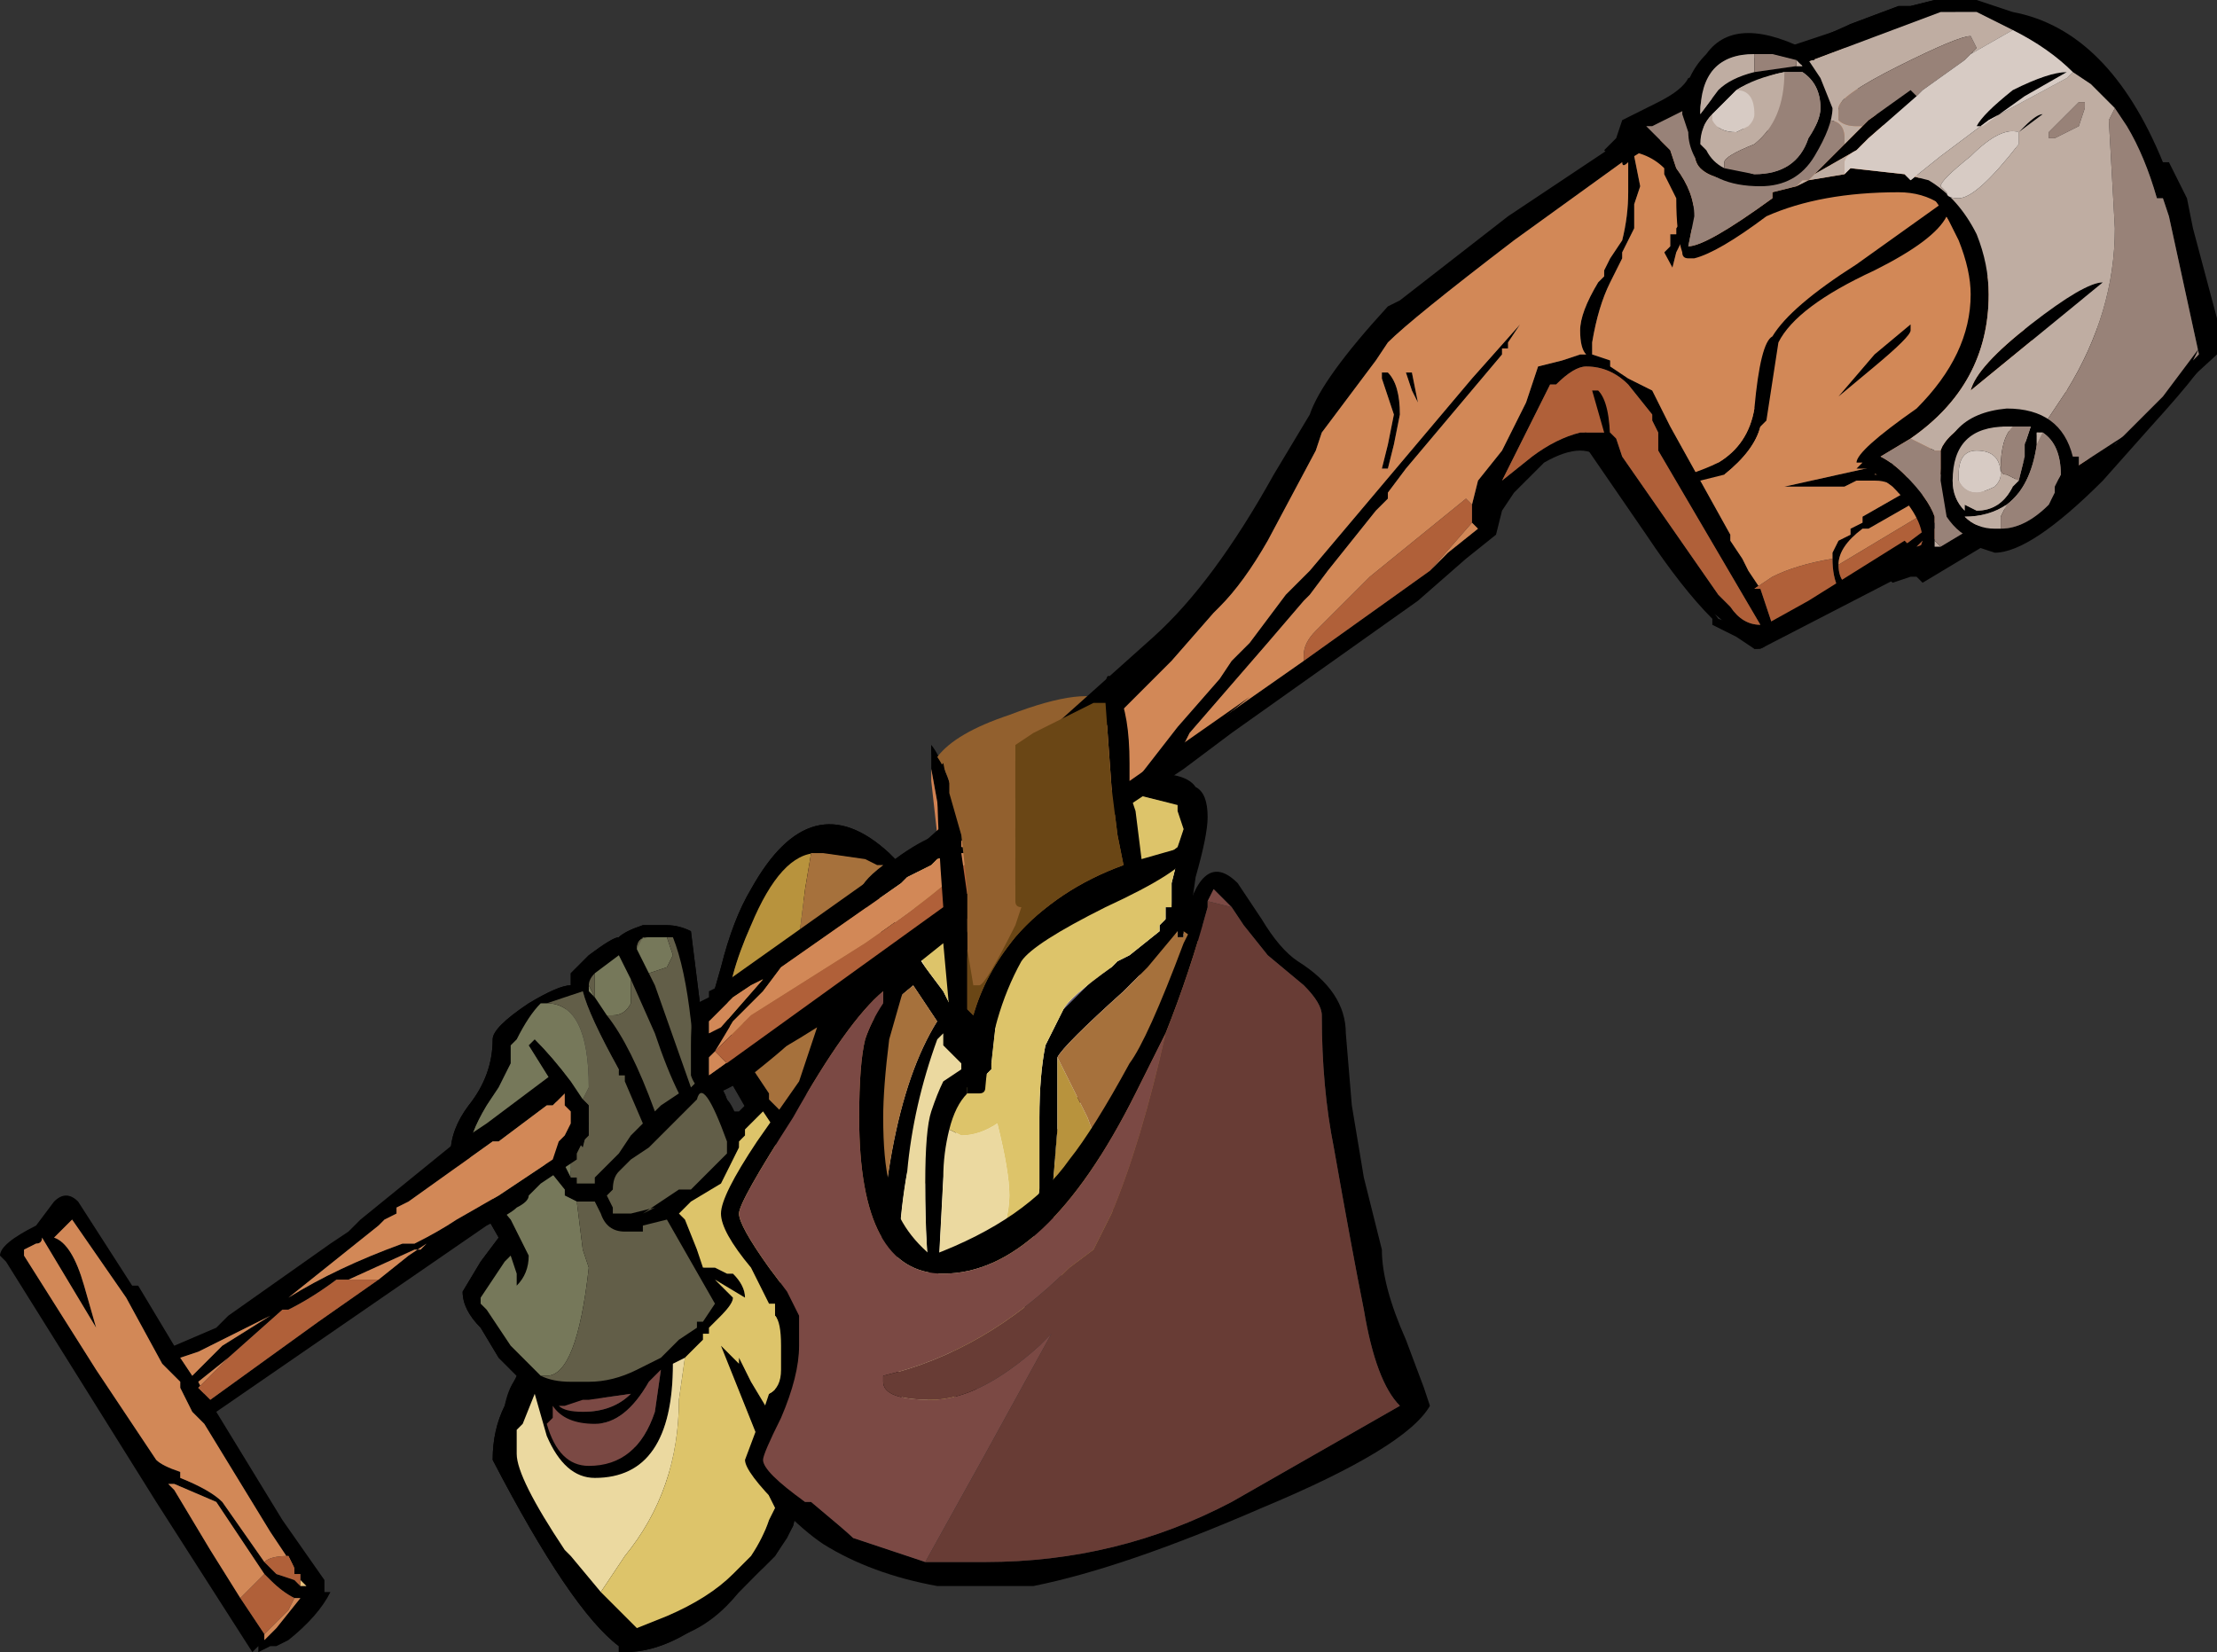 <?xml version="1.0" encoding="UTF-8" standalone="no"?>
<svg xmlns:ffdec="https://www.free-decompiler.com/flash" xmlns:xlink="http://www.w3.org/1999/xlink" ffdec:objectType="shape" height="13.75px" width="18.45px" xmlns="http://www.w3.org/2000/svg">
  <rect width="100%" height="100%" fill="#333333" stroke="none"/>
  <g transform="matrix(1.0, 0.0, 0.0, 1.0, 4.8, 11.35)">
    <path d="M0.75 -3.65 Q0.85 -3.65 0.95 -3.6 L1.1 -2.4 1.1 -2.35 Q1.2 -2.35 1.25 -2.2 1.3 -2.15 1.35 -2.0 L1.45 -2.05 1.25 -2.4 Q1.1 -2.8 1.1 -2.95 L1.2 -3.3 Q1.3 -3.7 1.45 -3.95 1.95 -4.85 2.6 -4.25 L2.65 -4.2 Q2.6 -4.15 2.5 -4.15 L1.45 -3.65 Q1.25 -3.2 1.25 -2.9 1.25 -2.8 1.4 -2.4 L1.5 -2.2 1.0 -0.95 1.4 0.05 1.55 0.5 1.7 0.55 Q1.7 0.7 1.85 1.15 L1.8 1.35 1.65 1.6 1.55 1.7 0.9 2.25 0.7 2.3 1.7 1.25 1.65 1.05 1.5 0.6 Q1.3 0.1 1.15 -0.25 L-0.6 0.75 -0.5 0.1 -0.65 -0.05 -0.8 -0.3 Q-0.95 -0.45 -0.95 -0.6 L-0.8 -0.85 -0.65 -1.05 -1.05 -1.75 Q-1.05 -1.95 -0.9 -2.15 -0.7 -2.4 -0.7 -2.7 -0.7 -2.8 -0.4 -3.0 -0.15 -3.15 -0.05 -3.15 L-0.05 -3.25 0.1 -3.4 Q0.3 -3.55 0.35 -3.55 0.4 -3.6 0.55 -3.65 L0.75 -3.65 M0.8 -3.55 L0.95 -2.3 1.0 -2.35 0.95 -2.85 0.8 -3.55 M0.05 -3.1 L-0.55 -2.5 -0.75 -2.15 Q-0.9 -1.9 -0.9 -1.75 L-0.8 -1.5 -0.55 -1.2 0.05 -1.35 Q-0.1 -1.35 -0.15 -1.65 L-0.15 -1.7 0.0 -1.55 0.35 -2.45 0.05 -3.1 M0.05 -2.15 L0.0 -2.0 -0.15 -2.3 0.05 -2.15" fill="#000000" fill-rule="evenodd" stroke="none"/>
    <path d="M4.45 -5.5 L4.6 -4.8 Q4.9 -4.95 5.05 -4.75 L5.15 -4.35 5.05 -3.75 5.5 -3.45 2.65 1.35 1.5 0.05 1.8 -0.9 2.75 -3.25 2.35 -3.9 Q2.35 -4.0 2.65 -4.2 2.85 -4.35 3.05 -4.4 L2.95 -5.1 2.95 -5.15 Q3.2 -4.85 3.25 -3.4 L3.3 -2.6 3.35 -2.55 Q3.35 -3.6 4.2 -3.95 L4.6 -4.1 4.5 -4.65 4.45 -5.5 M4.6 -4.75 L4.65 -4.3 4.65 -4.1 4.8 -4.15 Q5.05 -4.3 5.05 -4.45 L4.9 -4.7 4.6 -4.75 M5.05 -4.25 L3.65 -3.45 3.5 -2.95 3.45 -2.5 3.45 -2.45 3.35 -2.4 3.35 -2.35 3.25 -2.25 3.05 -1.55 3.0 -0.6 2.95 -0.6 Q2.9 -0.95 2.9 -1.5 L2.75 -1.6 Q2.65 -1.05 2.65 -0.15 L3.7 -0.25 3.85 -1.45 4.95 -3.8 5.0 -4.15 5.05 -4.25 M5.0 -3.6 L4.0 -1.95 3.95 -1.35 5.4 -3.35 Q5.15 -3.55 5.0 -3.6 M2.5 -3.9 L3.1 -3.0 3.15 -3.4 3.05 -4.3 2.8 -4.15 2.5 -3.9 M2.5 -2.9 L2.5 -0.15 Q2.5 -2.05 3.0 -2.85 L2.8 -3.15 2.5 -2.9 M0.1 -2.15 L0.05 -2.15 0.1 -2.0 0.05 -1.8 Q0.0 -1.85 0.0 -2.0 L-0.15 -1.65 0.0 -1.45 -0.05 -1.4 Q-0.4 -1.75 -0.4 -1.9 L-0.15 -2.25 -0.4 -2.65 -0.35 -2.7 Q-0.2 -2.55 -0.05 -2.35 L0.1 -2.15 M1.8 1.25 L1.8 1.3 Q1.8 1.45 1.35 1.9 0.85 2.4 0.4 2.4 L0.35 2.4 Q0.35 2.45 0.35 2.35 -0.05 2.05 -0.7 0.8 -0.7 0.55 -0.6 0.35 -0.55 0.1 -0.4 0.05 L1.6 1.5 1.8 1.25" fill="#000000" fill-rule="evenodd" stroke="none"/>
    <path d="M2.5 -2.9 L2.8 -3.15 3.0 -2.85 Q2.5 -2.05 2.5 -0.15 L2.5 -2.9 M2.5 -3.9 L2.8 -4.15 3.05 -4.3 3.15 -3.4 3.1 -3.0 2.5 -3.9 M5.0 -3.6 Q5.15 -3.55 5.4 -3.35 L3.95 -1.35 4.0 -1.95 5.0 -3.6 M5.05 -4.25 L5.0 -4.15 4.95 -3.8 3.85 -1.45 3.7 -0.25 2.65 -0.15 Q2.65 -1.05 2.75 -1.6 L2.9 -1.5 Q2.9 -0.95 2.95 -0.6 L3.0 -0.6 3.05 -1.55 3.25 -2.25 3.35 -2.35 3.35 -2.4 3.45 -2.45 3.45 -2.5 3.5 -2.95 3.65 -3.45 5.05 -4.25" fill="#ffffff" fill-rule="evenodd" stroke="none"/>
    <path d="M4.45 -5.5 L4.5 -5.45 4.6 -4.9 Q5.05 -4.95 5.15 -4.8 5.25 -4.75 5.25 -4.55 5.25 -4.4 5.15 -4.05 L5.1 -3.7 5.5 -3.45 1.85 1.15 1.8 1.35 1.75 1.45 1.65 1.6 1.35 1.9 Q1.15 2.15 0.9 2.25 0.65 2.4 0.4 2.4 L0.35 2.4 Q0.35 2.45 0.35 2.35 -0.05 2.05 -0.7 0.8 -0.7 0.55 -0.6 0.35 L-0.55 0.2 -0.5 0.1 -0.65 -0.05 -0.8 -0.3 Q-0.95 -0.45 -0.95 -0.6 L-0.8 -0.85 -0.65 -1.05 -1.05 -1.75 Q-1.05 -1.95 -0.9 -2.15 -0.7 -2.4 -0.7 -2.7 -0.7 -2.8 -0.4 -3.0 -0.15 -3.15 -0.05 -3.15 L-0.05 -3.25 0.1 -3.4 Q0.3 -3.55 0.35 -3.55 0.4 -3.6 0.55 -3.65 L0.75 -3.65 Q0.85 -3.65 0.95 -3.6 L1.1 -2.4 1.1 -2.35 Q1.2 -2.35 1.25 -2.2 L1.3 -2.1 1.35 -2.1 1.4 -2.15 1.25 -2.4 Q1.1 -2.8 1.1 -2.95 L1.2 -3.3 Q1.3 -3.7 1.45 -3.95 1.95 -4.85 2.6 -4.25 L2.65 -4.2 Q2.85 -4.35 3.0 -4.4 L3.05 -4.4 2.95 -4.95 2.95 -5.15 3.0 -5.05 Q3.25 -4.7 3.25 -3.4 L3.15 -2.85 3.35 -2.55 Q3.35 -3.6 4.2 -3.95 L4.6 -4.1 4.5 -4.65 4.45 -5.5 M3.1 -4.2 L3.05 -4.3 2.85 -4.15 2.5 -3.9 2.9 -3.3 3.05 -3.1 3.1 -3.0 3.15 -3.4 3.1 -4.2 M4.6 -4.75 L4.65 -4.3 4.65 -4.1 4.8 -4.15 5.0 -4.3 5.05 -4.45 5.0 -4.6 5.0 -4.65 4.6 -4.75 M4.45 -3.3 L4.5 -3.35 4.6 -3.4 4.85 -3.6 4.85 -3.65 4.9 -3.7 4.9 -3.8 4.95 -3.8 4.95 -4.0 5.0 -4.2 3.65 -3.45 3.5 -2.95 3.45 -2.5 3.45 -2.45 3.4 -2.4 3.25 -2.3 3.25 -2.25 Q3.15 -2.15 3.1 -1.95 3.05 -1.75 3.05 -1.55 L3.0 -0.6 2.95 -0.6 Q2.9 -0.95 2.9 -1.5 2.9 -1.95 2.95 -2.1 3.0 -2.25 3.05 -2.35 L3.2 -2.45 3.2 -2.5 3.05 -2.65 3.05 -2.75 3.0 -2.7 Q2.8 -2.15 2.75 -1.6 2.65 -1.05 2.65 -0.15 L2.75 0.65 3.7 -0.25 3.85 -1.45 3.85 -2.05 Q3.85 -2.4 3.9 -2.65 3.95 -2.75 4.05 -2.95 L4.35 -3.25 4.45 -3.3 M4.3 1.3 L5.4 -3.35 5.05 -3.6 5.05 -3.55 5.0 -3.55 5.0 -3.6 4.75 -3.3 4.55 -3.1 Q4.05 -2.65 4.0 -2.55 L4.0 -1.95 3.95 -1.35 4.3 1.3 M0.6 -3.55 L0.55 -3.55 0.5 -3.45 0.6 -3.25 0.65 -3.15 0.95 -2.3 1.0 -2.35 0.95 -2.85 Q0.9 -3.3 0.8 -3.55 L0.7 -3.55 0.6 -3.55 M2.0 -4.25 Q1.7 -4.25 1.45 -3.65 1.25 -3.2 1.25 -2.9 L1.3 -2.7 1.6 -2.25 1.6 -2.2 1.75 -2.05 2.7 -3.2 2.7 -3.3 2.35 -3.9 Q2.35 -4.0 2.55 -4.15 L2.5 -4.15 2.4 -4.2 2.05 -4.25 2.0 -4.25 M2.25 0.8 L2.5 -0.15 Q2.5 -2.05 3.0 -2.85 L2.8 -3.15 2.5 -2.9 2.25 -2.65 2.25 0.8 M0.2 1.9 L0.5 2.2 0.75 2.1 Q1.1 1.95 1.3 1.75 L1.45 1.6 Q1.55 1.45 1.6 1.3 L1.65 1.2 1.6 1.1 1.5 0.6 1.2 -0.15 1.35 0.0 1.35 -0.05 1.45 0.15 1.6 0.4 1.65 0.3 1.65 -0.35 1.7 -0.5 1.65 -1.95 1.55 -2.1 1.4 -1.95 1.4 -1.9 1.35 -1.85 1.35 -1.8 1.2 -1.5 0.95 -1.35 0.85 -1.25 0.9 -1.2 1.0 -0.95 1.05 -0.8 1.15 -0.8 1.25 -0.75 1.3 -0.75 Q1.4 -0.65 1.4 -0.55 L1.15 -0.7 1.3 -0.55 Q1.3 -0.5 1.2 -0.4 L1.1 -0.3 1.1 -0.25 1.05 -0.25 1.05 -0.2 0.9 -0.05 0.8 0.0 Q0.8 0.95 0.15 0.95 -0.1 0.95 -0.25 0.6 L-0.35 0.25 -0.45 0.5 -0.5 0.55 -0.5 0.75 Q-0.5 0.95 -0.1 1.55 L-0.05 1.6 0.2 1.9 M0.25 -2.9 Q0.45 -2.65 0.65 -2.1 L0.7 -2.15 0.85 -2.25 Q0.75 -2.45 0.65 -2.75 L0.45 -3.2 0.35 -3.4 0.15 -3.25 Q0.1 -3.2 0.1 -3.15 L0.1 -3.1 0.15 -3.05 0.25 -2.9 M-0.05 -1.55 L0.0 -1.55 0.0 -1.5 0.15 -1.5 0.15 -1.55 0.35 -1.75 0.45 -1.9 0.55 -2.0 0.4 -2.35 0.4 -2.4 0.35 -2.4 0.35 -2.45 Q0.1 -2.9 0.05 -3.1 L-0.25 -3.0 -0.3 -3.0 Q-0.4 -2.9 -0.5 -2.7 L-0.55 -2.65 -0.55 -2.5 -0.65 -2.3 -0.75 -2.15 Q-0.9 -1.9 -0.9 -1.75 L-0.8 -1.5 -0.55 -1.2 -0.4 -0.9 Q-0.4 -0.75 -0.5 -0.65 L-0.5 -0.75 -0.55 -0.9 -0.6 -0.85 -0.8 -0.55 -0.8 -0.5 -0.75 -0.45 -0.55 -0.15 -0.3 0.1 Q-0.2 0.15 -0.05 0.15 L0.1 0.15 Q0.3 0.15 0.5 0.05 L0.7 -0.05 0.85 -0.2 1.0 -0.3 1.0 -0.35 1.05 -0.35 1.15 -0.5 0.75 -1.2 0.55 -1.15 0.55 -1.1 0.4 -1.1 Q0.25 -1.1 0.2 -1.25 L0.15 -1.35 0.0 -1.35 -0.1 -1.4 -0.1 -1.45 -0.3 -1.7 -0.15 -2.25 -0.4 -2.65 -0.35 -2.7 Q-0.2 -2.55 -0.05 -2.35 L0.05 -2.2 0.1 -2.15 0.05 -2.15 0.1 -2.0 0.05 -1.8 Q0.0 -1.85 0.0 -1.95 L-0.1 -1.65 -0.05 -1.55 M1.25 -1.8 L1.25 -1.85 Q1.05 -2.4 1.0 -2.2 L0.6 -1.8 0.45 -1.7 0.35 -1.6 Q0.3 -1.55 0.3 -1.45 L0.25 -1.4 0.3 -1.3 0.3 -1.25 0.45 -1.25 0.65 -1.3 0.55 -1.25 0.85 -1.45 0.95 -1.45 1.25 -1.75 1.25 -1.8 M0.6 0.15 Q0.4 0.5 0.15 0.5 -0.1 0.5 -0.2 0.35 L-0.2 0.45 -0.25 0.5 Q-0.15 0.85 0.1 0.85 0.5 0.85 0.65 0.4 L0.7 0.05 0.6 0.15 M0.05 0.3 L-0.1 0.35 -0.15 0.35 Q-0.1 0.4 0.05 0.4 0.3 0.4 0.45 0.25 L0.1 0.3 0.05 0.3" fill="#000000" fill-rule="evenodd" stroke="none"/>
    <path d="M4.6 -4.9 L4.5 -5.45 4.6 -5.05 4.6 -4.9" fill="#ffffff" fill-rule="evenodd" stroke="none"/>
    <path d="M3.1 -4.2 L3.05 -4.3 3.1 -4.2 M2.85 -4.15 L2.8 -3.9 Q2.8 -3.75 2.85 -3.4 L2.9 -3.3 2.5 -3.9 2.85 -4.15 M3.1 -1.95 L3.2 -1.9 Q3.35 -1.9 3.5 -2.0 3.6 -1.6 3.6 -1.4 3.6 -1.0 3.05 0.05 L2.75 0.65 2.65 -0.15 Q2.65 -1.05 2.75 -1.6 2.8 -2.15 3.0 -2.7 L3.05 -2.75 3.05 -2.65 3.2 -2.5 3.2 -2.45 3.05 -2.35 Q3.0 -2.25 2.95 -2.1 2.9 -1.95 2.9 -1.5 2.9 -0.95 2.95 -0.6 L3.0 -0.6 3.05 -1.55 Q3.05 -1.75 3.1 -1.95 M0.9 -0.05 L0.85 0.3 Q0.85 1.05 0.4 1.6 L0.2 1.9 -0.05 1.6 -0.1 1.55 Q-0.5 0.95 -0.5 0.75 L-0.5 0.55 -0.45 0.5 -0.35 0.25 -0.25 0.6 Q-0.1 0.95 0.15 0.95 0.8 0.95 0.8 0.0 L0.9 -0.05" fill="#ebd9a0" fill-rule="evenodd" stroke="none"/>
    <path d="M4.05 -2.95 Q4.1 -3.05 4.45 -3.3 L4.35 -3.25 4.05 -2.95" fill="#585070" fill-rule="evenodd" stroke="none"/>
    <path d="M4.0 -2.55 L4.25 -2.05 Q4.5 -1.4 4.5 -0.85 L4.3 1.3 3.95 -1.35 4.0 -1.95 4.0 -2.55 M2.0 -4.25 L1.95 -4.25 1.9 -3.95 1.85 -3.55 1.3 -2.7 1.25 -2.9 Q1.25 -3.2 1.45 -3.65 1.7 -4.25 2.0 -4.25 M2.7 -3.2 L2.7 -3.3 2.7 -3.2 M2.25 -2.65 L2.25 0.8 2.25 -2.65" fill="#b8933d" fill-rule="evenodd" stroke="none"/>
    <path d="M2.95 -4.95 L3.05 -4.4 3.0 -4.4 2.95 -4.85 2.95 -4.95" fill="#d18252" fill-rule="evenodd" stroke="none"/>
    <path d="M0.6 -3.55 L0.7 -3.55 0.75 -3.55 0.8 -3.4 0.75 -3.3 0.6 -3.25 0.5 -3.45 Q0.5 -3.55 0.6 -3.55 M0.45 -3.2 L0.45 -3.0 Q0.4 -2.9 0.3 -2.9 L0.25 -2.9 0.15 -3.05 Q0.15 -3.1 0.15 -3.2 L0.15 -3.25 0.35 -3.4 0.45 -3.2 M0.1 -3.15 L0.15 -3.05 0.1 -3.1 0.1 -3.15 M-0.25 -3.0 Q0.1 -3.0 0.1 -2.3 L0.05 -2.2 -0.05 -2.35 Q-0.2 -2.55 -0.35 -2.7 L-0.4 -2.65 -0.15 -2.25 -0.3 -1.7 -0.1 -1.45 -0.1 -1.4 0.0 -1.35 0.05 -0.95 0.1 -0.8 Q0.0 0.1 -0.25 0.1 L-0.3 0.1 -0.55 -0.15 -0.75 -0.45 -0.8 -0.5 -0.8 -0.55 -0.6 -0.85 -0.55 -0.9 -0.5 -0.75 -0.5 -0.65 Q-0.4 -0.75 -0.4 -0.9 L-0.55 -1.2 -0.8 -1.5 -0.9 -1.75 Q-0.9 -1.9 -0.75 -2.15 L-0.65 -2.3 -0.55 -2.5 -0.55 -2.65 -0.5 -2.7 Q-0.4 -2.9 -0.3 -3.0 L-0.25 -3.0 M0.0 -1.95 L-0.05 -1.75 -0.05 -1.55 -0.1 -1.65 0.0 -1.95" fill="#76785a" fill-rule="evenodd" stroke="none"/>
    <path d="M4.75 -3.3 L5.0 -3.6 5.0 -3.55 5.05 -3.55 5.05 -3.6 5.4 -3.35 4.3 1.3 4.5 -0.85 Q4.5 -1.4 4.25 -2.05 L4.0 -2.55 Q4.05 -2.65 4.55 -3.1 L4.75 -3.3 M1.3 -2.7 L1.85 -3.55 1.9 -3.95 1.95 -4.25 2.0 -4.25 2.05 -4.25 2.4 -4.2 2.5 -4.15 2.55 -4.15 Q2.35 -4.0 2.35 -3.9 L2.7 -3.3 2.7 -3.2 1.75 -2.05 1.6 -2.2 1.6 -2.25 1.3 -2.7 M2.25 -2.65 L2.5 -2.9 2.8 -3.15 3.0 -2.85 Q2.5 -2.05 2.5 -0.15 L2.25 0.8 2.25 -2.65" fill="#a6713c" fill-rule="evenodd" stroke="none"/>
    <path d="M3.05 -4.3 L3.1 -4.2 3.15 -3.4 3.1 -3.0 3.05 -3.1 2.9 -3.3 2.85 -3.4 Q2.8 -3.75 2.8 -3.9 L2.85 -4.15 3.05 -4.3 M3.1 -1.95 Q3.15 -2.15 3.25 -2.25 L3.25 -2.3 3.4 -2.4 3.45 -2.45 3.45 -2.5 3.5 -2.95 3.65 -3.45 5.0 -4.2 4.95 -4.0 4.95 -3.8 4.9 -3.8 4.9 -3.7 4.85 -3.65 4.85 -3.6 4.6 -3.4 4.5 -3.35 4.45 -3.3 Q4.1 -3.05 4.05 -2.95 3.95 -2.75 3.9 -2.65 3.85 -2.4 3.85 -2.05 L3.85 -1.45 3.7 -0.25 2.75 0.65 3.05 0.05 Q3.6 -1.0 3.6 -1.4 3.6 -1.6 3.5 -2.0 3.35 -1.9 3.2 -1.9 L3.1 -1.95 M4.6 -4.75 L5.0 -4.65 5.0 -4.6 5.05 -4.45 5.0 -4.3 4.8 -4.15 4.65 -4.1 4.65 -4.3 4.6 -4.75 M0.9 -0.05 L1.05 -0.2 1.05 -0.25 1.1 -0.25 1.1 -0.3 1.2 -0.4 Q1.3 -0.5 1.3 -0.55 L1.15 -0.7 1.4 -0.55 Q1.4 -0.65 1.3 -0.75 L1.25 -0.75 1.15 -0.8 1.05 -0.8 1.0 -0.95 0.9 -1.2 0.85 -1.25 0.95 -1.35 1.2 -1.5 1.35 -1.8 1.35 -1.85 1.4 -1.9 1.4 -1.95 1.55 -2.1 1.65 -1.95 1.7 -0.5 1.65 -0.35 1.65 0.3 1.6 0.4 1.45 0.15 1.35 -0.05 1.35 0.0 1.2 -0.15 1.5 0.6 1.6 1.1 1.65 1.2 1.6 1.3 Q1.55 1.45 1.45 1.6 L1.3 1.75 Q1.1 1.95 0.75 2.1 L0.5 2.2 0.2 1.9 0.4 1.6 Q0.85 1.05 0.85 0.3 L0.9 -0.05" fill="#ddc46a" fill-rule="evenodd" stroke="none"/>
    <path d="M0.05 0.3 L0.1 0.3 0.45 0.25 Q0.3 0.4 0.05 0.4 -0.1 0.4 -0.15 0.35 L-0.1 0.35 0.05 0.3 M0.6 0.15 L0.7 0.05 0.65 0.4 Q0.5 0.85 0.1 0.85 -0.15 0.85 -0.25 0.5 L-0.2 0.45 -0.2 0.35 Q-0.1 0.5 0.15 0.5 0.4 0.5 0.6 0.15" fill="#7b4944" fill-rule="evenodd" stroke="none"/>
    <path d="M0.5 -3.45 L0.55 -3.55 0.6 -3.55 Q0.5 -3.55 0.5 -3.45 M0.7 -3.55 L0.8 -3.55 Q0.9 -3.3 0.95 -2.85 L1.0 -2.35 0.95 -2.3 0.65 -3.15 0.6 -3.25 0.75 -3.3 0.8 -3.4 0.75 -3.55 0.7 -3.55 M0.25 -2.9 L0.3 -2.9 Q0.4 -2.9 0.45 -3.0 L0.45 -3.2 0.65 -2.75 Q0.75 -2.45 0.85 -2.25 L0.7 -2.15 0.65 -2.1 Q0.45 -2.65 0.25 -2.9 M0.15 -3.25 L0.15 -3.2 Q0.15 -3.1 0.15 -3.05 L0.1 -3.15 Q0.1 -3.2 0.15 -3.25 M-0.25 -3.0 L0.05 -3.1 Q0.1 -2.9 0.35 -2.45 L0.35 -2.4 0.4 -2.4 0.4 -2.35 0.55 -2.0 0.45 -1.9 0.35 -1.75 0.15 -1.55 0.15 -1.5 0.0 -1.5 0.0 -1.55 -0.05 -1.55 -0.05 -1.75 0.0 -1.95 Q0.0 -1.85 0.05 -1.8 L0.1 -2.0 0.05 -2.15 0.1 -2.15 0.05 -2.2 0.1 -2.3 Q0.1 -3.0 -0.25 -3.0 M1.25 -1.8 L1.25 -1.75 0.95 -1.45 0.85 -1.45 0.55 -1.25 0.65 -1.3 0.45 -1.25 0.3 -1.25 0.3 -1.3 0.25 -1.4 0.3 -1.45 Q0.3 -1.55 0.35 -1.6 L0.45 -1.7 0.6 -1.8 1.0 -2.2 Q1.05 -2.4 1.25 -1.85 L1.25 -1.8 M0.0 -1.35 L0.15 -1.35 0.2 -1.25 Q0.25 -1.1 0.4 -1.1 L0.55 -1.1 0.55 -1.15 0.75 -1.2 1.15 -0.5 1.05 -0.35 1.0 -0.35 1.0 -0.3 0.85 -0.2 0.7 -0.05 0.5 0.05 Q0.3 0.15 0.1 0.15 L-0.05 0.15 Q-0.2 0.15 -0.3 0.1 L-0.25 0.1 Q0.0 0.1 0.1 -0.8 L0.05 -0.95 0.0 -1.35" fill="#625e48" fill-rule="evenodd" stroke="none"/>
    <path d="M4.45 -5.5 L4.5 -4.65 4.6 -4.1 4.2 -3.95 Q3.35 -3.6 3.35 -2.55 L3.15 -2.85 3.25 -3.4 Q3.25 -4.7 3.0 -5.05 3.15 -5.25 3.6 -5.4 4.25 -5.65 4.45 -5.5" fill="#92602e" fill-rule="evenodd" stroke="none"/>
    <path d="M9.4 -10.6 L10.1 -10.9 Q10.25 -11.0 10.6 -11.15 L11.0 -11.3 11.1 -11.3 11.3 -11.35 11.45 -11.35 11.45 -11.3 12.95 -7.95 12.7 -7.45 12.05 -7.05 11.55 -6.8 11.4 -6.75 9.85 -5.95 9.8 -5.95 9.75 -6.0 9.4 -6.3 8.55 -7.5 Q8.4 -7.7 8.05 -7.5 L7.8 -7.25 7.7 -7.1 7.65 -6.9 7.4 -6.7 7.0 -6.35 5.45 -5.25 5.05 -4.95 4.45 -4.55 1.75 -2.65 Q1.7 -2.6 1.45 -2.4 1.2 -2.25 1.15 -2.25 1.0 -2.25 0.95 -2.4 L0.95 -2.65 Q0.95 -2.95 1.0 -3.0 L1.1 -3.05 1.1 -3.1 1.2 -3.15 2.75 -4.25 2.9 -4.35 4.8 -6.05 Q5.3 -6.5 5.8 -7.4 L6.1 -7.9 Q6.2 -8.2 6.75 -8.8 L6.85 -8.85 7.75 -9.55 8.95 -10.35 Q9.1 -10.45 9.25 -10.55 L9.4 -10.6 M10.45 -6.7 L10.45 -6.75 10.5 -6.85 10.6 -6.9 10.6 -6.95 10.7 -7.0 10.7 -7.05 11.05 -7.25 11.0 -7.25 Q10.95 -7.35 10.8 -7.35 L10.65 -7.35 10.55 -7.3 10.05 -7.3 10.95 -7.5 11.2 -7.6 11.4 -7.65 11.7 -7.8 Q11.5 -7.7 11.3 -7.6 L10.85 -7.45 10.8 -7.4 10.85 -7.4 11.3 -7.35 Q11.75 -7.55 11.9 -7.7 12.25 -7.95 12.4 -8.1 L10.6 -10.7 10.45 -10.3 10.35 -10.15 10.45 -10.4 10.55 -10.5 10.55 -10.95 10.15 -10.8 9.85 -10.7 8.8 -10.05 8.85 -9.8 8.8 -9.65 8.8 -9.45 8.7 -9.25 8.7 -9.2 8.6 -9.0 Q8.5 -8.8 8.45 -8.5 L8.45 -8.4 8.6 -8.35 8.6 -8.3 8.75 -8.2 Q8.85 -8.15 8.95 -8.1 L9.1 -7.8 9.6 -6.9 9.6 -6.85 9.7 -6.7 9.75 -6.6 9.85 -6.45 9.95 -6.15 10.5 -6.45 Q10.45 -6.55 10.45 -6.7 M7.45 -7.15 L7.5 -7.35 7.7 -7.6 7.9 -8.0 8.0 -8.3 8.2 -8.35 8.35 -8.4 8.4 -8.4 Q8.35 -8.45 8.35 -8.6 8.35 -8.75 8.5 -9.0 L8.55 -9.05 8.55 -9.1 8.6 -9.2 8.7 -9.35 Q8.75 -9.55 8.75 -9.75 L8.75 -10.0 Q8.7 -9.95 8.7 -10.0 L7.8 -9.35 Q6.95 -8.7 6.75 -8.5 L6.65 -8.35 6.2 -7.75 6.15 -7.6 5.75 -6.85 Q5.55 -6.5 5.35 -6.3 L5.3 -6.25 4.95 -5.85 4.4 -5.3 3.2 -4.35 3.2 -4.3 3.25 -4.3 4.65 -4.85 5.0 -5.3 5.35 -5.7 5.45 -5.85 5.6 -6.0 5.9 -6.4 6.1 -6.6 7.45 -8.2 7.85 -8.65 7.75 -8.5 7.75 -8.45 7.7 -8.45 7.7 -8.4 6.9 -7.45 6.75 -7.25 6.75 -7.2 6.65 -7.1 6.25 -6.6 6.1 -6.4 6.05 -6.35 5.75 -6.0 5.1 -5.25 5.05 -5.15 6.05 -5.85 7.1 -6.6 7.25 -6.75 7.5 -6.95 7.45 -7.0 7.45 -7.15 M6.75 -8.25 Q6.85 -8.15 6.85 -7.9 L6.8 -7.65 6.75 -7.45 6.7 -7.45 6.75 -7.65 6.8 -7.9 6.7 -8.2 6.7 -8.25 6.75 -8.25 M6.9 -8.25 L6.95 -8.25 7.0 -8.0 6.95 -8.1 6.9 -8.25 M8.1 -8.15 L7.9 -7.75 Q7.8 -7.55 7.7 -7.35 L7.95 -7.55 Q8.15 -7.7 8.35 -7.75 L8.6 -7.75 8.65 -7.7 8.7 -7.55 9.5 -6.4 9.6 -6.3 Q9.7 -6.15 9.85 -6.15 L9.0 -7.6 9.0 -7.75 8.95 -7.85 8.95 -7.9 8.75 -8.15 Q8.6 -8.3 8.4 -8.3 8.3 -8.3 8.15 -8.15 L8.1 -8.15 M10.85 -10.3 L11.1 -10.1 10.85 -10.3 M9.7 -10.05 Q9.65 -9.9 9.5 -9.7 L9.2 -9.35 9.15 -9.25 9.05 -8.85 9.05 -9.25 9.1 -9.3 9.1 -9.4 9.15 -9.4 9.15 -9.45 9.45 -9.85 9.65 -10.05 9.7 -10.05 M10.05 -9.95 L9.95 -9.8 9.9 -9.7 9.8 -9.75 9.9 -9.9 10.05 -9.95 M12.25 -7.55 L11.4 -7.35 11.15 -7.2 11.1 -7.15 10.75 -6.95 10.7 -6.95 Q10.5 -6.8 10.5 -6.65 10.5 -6.55 10.55 -6.5 L10.9 -6.7 11.3 -7.0 11.45 -7.15 11.5 -7.15 11.15 -6.8 Q11.3 -6.85 11.45 -6.95 L11.6 -7.05 11.85 -7.15 12.25 -7.45 12.25 -7.55 M3.55 -4.35 L3.3 -4.25 3.15 -4.25 3.0 -4.2 2.95 -4.15 2.75 -4.05 2.7 -4.0 1.7 -3.3 1.55 -3.1 1.3 -2.85 1.15 -2.6 1.1 -2.55 1.1 -2.4 4.05 -4.5 3.55 -4.35 M1.45 -3.15 L1.3 -3.05 1.1 -2.85 1.1 -2.75 1.2 -2.8 1.55 -3.2 1.45 -3.15 M0.05 -2.2 L0.1 -2.15 0.1 -1.9 0.05 -1.85 0.0 -1.75 0.0 -1.7 -0.3 -1.5 -0.4 -1.4 Q-0.4 -1.35 -0.5 -1.3 -0.55 -1.25 -0.75 -1.15 L-3.0 0.4 -2.45 1.3 -2.1 1.8 -2.1 1.9 -2.05 1.9 Q-2.15 2.1 -2.4 2.3 L-2.5 2.35 -2.55 2.35 -2.65 2.4 -2.65 2.35 -2.7 2.4 -3.5 1.15 -4.75 -0.85 -4.8 -0.9 Q-4.8 -1.0 -4.5 -1.15 L-4.35 -1.35 Q-4.25 -1.45 -4.15 -1.35 L-3.7 -0.65 -3.65 -0.65 -3.35 -0.15 -3.0 -0.3 -2.9 -0.4 -2.05 -1.0 -1.9 -1.1 -1.8 -1.2 -1.0 -1.85 -0.95 -1.9 -0.9 -1.9 -0.75 -2.0 -0.15 -2.45 0.0 -2.15 0.0 -2.25 0.05 -2.15 0.05 -2.2 M12.8 -8.35 L12.75 -8.4 12.55 -8.15 12.2 -7.8 12.3 -7.75 12.35 -7.35 12.4 -7.4 12.55 -7.45 12.5 -7.45 12.6 -7.55 12.9 -8.2 12.8 -8.35 M-2.35 1.7 L-2.55 1.4 -3.1 0.5 -3.2 0.4 -3.3 0.2 -3.3 0.15 -3.45 0.0 -3.75 -0.55 -4.2 -1.2 Q-4.25 -1.15 -4.35 -1.05 -4.2 -1.0 -4.1 -0.65 L-4.0 -0.3 -4.45 -1.05 Q-4.45 -1.0 -4.5 -1.0 L-4.6 -0.95 -4.6 -0.9 -4.0 0.05 -3.5 0.8 Q-3.45 0.85 -3.3 0.9 L-3.3 0.95 Q-3.05 1.05 -2.95 1.15 L-2.6 1.65 -2.5 1.75 -2.35 1.8 -2.3 1.85 -2.25 1.85 -2.3 1.8 -2.3 1.75 -2.35 1.75 -2.35 1.7 M-3.3 -0.05 L-3.2 0.1 -2.95 -0.15 -2.55 -0.4 -3.15 -0.1 -3.3 -0.05 M-0.7 -1.85 L-1.4 -1.35 -1.5 -1.3 -1.5 -1.25 -1.6 -1.2 -1.65 -1.15 -2.4 -0.55 Q-2.0 -0.8 -1.45 -1.0 L-1.35 -1.0 Q-1.15 -1.1 -1.0 -1.2 L-0.65 -1.4 -0.2 -1.7 -0.15 -1.85 -0.1 -1.9 -0.05 -2.0 -0.05 -2.1 -0.1 -2.15 -0.1 -2.25 -0.2 -2.15 -0.25 -2.15 -0.65 -1.85 -0.7 -1.85 M-1.9 -0.7 L-2.0 -0.7 Q-2.2 -0.55 -2.4 -0.45 L-2.45 -0.45 -2.9 -0.05 -3.15 0.15 -3.1 0.25 -3.05 0.3 -2.15 -0.35 -1.65 -0.7 -1.4 -0.9 -1.25 -1.0 -1.3 -0.95 -1.35 -0.95 -1.9 -0.7 M-2.6 2.25 L-2.6 2.3 -2.5 2.2 -2.3 1.95 -2.35 1.95 Q-2.45 1.9 -2.55 1.8 L-2.6 1.75 -3.0 1.15 -3.35 1.0 -3.4 1.0 -3.35 1.05 -3.05 1.55 -2.8 1.95 -2.6 2.25" fill="#000000" fill-rule="evenodd" stroke="none"/>
    <path d="M11.1 -10.1 L10.85 -10.3 11.1 -10.1 M12.75 -8.4 L12.8 -8.35 12.75 -8.4 M12.4 -7.4 L12.35 -7.35 12.4 -7.4 M-2.3 1.8 L-2.25 1.85 -2.3 1.85 -2.3 1.8 M-1.3 -0.95 L-1.25 -1.0 -1.3 -0.95" fill="#e8c27d" fill-rule="evenodd" stroke="none"/>
    <path d="M9.85 -6.45 L9.75 -6.6 9.7 -6.7 9.6 -6.85 9.6 -6.9 9.1 -7.8 8.95 -8.1 Q8.85 -8.15 8.75 -8.2 L8.6 -8.3 8.6 -8.35 8.45 -8.4 8.45 -8.5 Q8.5 -8.8 8.6 -9.0 L8.7 -9.2 8.7 -9.25 8.8 -9.45 8.8 -9.65 8.85 -9.8 8.8 -10.05 9.85 -10.7 10.15 -10.8 10.55 -10.95 10.55 -10.5 10.45 -10.4 10.35 -10.15 10.45 -10.3 10.6 -10.7 12.4 -8.1 Q12.25 -7.95 11.9 -7.7 11.75 -7.55 11.3 -7.35 L10.85 -7.4 10.8 -7.4 10.85 -7.45 11.3 -7.6 Q11.5 -7.7 11.7 -7.8 L11.4 -7.65 11.2 -7.6 10.95 -7.5 10.05 -7.3 10.55 -7.3 10.65 -7.35 10.8 -7.35 Q10.95 -7.35 11.0 -7.25 L11.05 -7.25 10.7 -7.05 10.7 -7.0 10.6 -6.95 10.6 -6.9 10.5 -6.85 10.45 -6.75 10.45 -6.7 Q10.15 -6.65 9.95 -6.55 L9.8 -6.45 9.85 -6.45 M6.05 -5.85 L5.05 -5.15 5.1 -5.25 5.75 -6.0 6.05 -6.35 6.1 -6.4 6.25 -6.6 6.65 -7.1 6.75 -7.2 6.75 -7.25 6.9 -7.45 7.7 -8.4 7.7 -8.45 7.75 -8.45 7.75 -8.5 7.85 -8.65 7.45 -8.2 6.1 -6.6 5.9 -6.4 5.6 -6.0 5.45 -5.85 5.35 -5.7 5.0 -5.3 4.65 -4.85 3.25 -4.3 3.2 -4.3 3.2 -4.35 4.4 -5.3 4.95 -5.85 5.3 -6.25 5.35 -6.3 Q5.55 -6.5 5.75 -6.85 L6.15 -7.6 6.2 -7.75 6.65 -8.35 6.75 -8.5 Q6.95 -8.7 7.8 -9.35 L8.7 -10.0 Q8.7 -9.95 8.75 -10.0 L8.75 -9.75 Q8.75 -9.55 8.7 -9.35 L8.6 -9.2 8.55 -9.1 8.55 -9.05 8.5 -9.0 Q8.35 -8.75 8.35 -8.6 8.35 -8.45 8.4 -8.4 L8.35 -8.4 8.2 -8.35 8.0 -8.3 7.9 -8.0 7.7 -7.6 7.5 -7.35 7.45 -7.15 7.4 -7.2 6.6 -6.55 6.15 -6.1 Q6.05 -6.0 6.05 -5.9 L6.05 -5.85 M7.45 -7.0 L7.5 -6.95 7.25 -6.75 7.1 -6.6 7.45 -7.0 M6.9 -8.25 L6.95 -8.1 7.0 -8.0 6.95 -8.25 6.9 -8.25 M6.75 -8.25 L6.7 -8.25 6.7 -8.2 6.8 -7.9 6.75 -7.65 6.7 -7.45 6.75 -7.45 6.8 -7.65 6.85 -7.9 Q6.85 -8.15 6.75 -8.25 M10.85 -10.3 L11.1 -10.1 10.85 -10.3 M10.5 -6.65 Q10.5 -6.8 10.7 -6.95 L10.75 -6.95 11.1 -7.15 11.15 -7.2 11.4 -7.35 12.25 -7.55 12.25 -7.6 Q11.9 -7.45 11.25 -7.1 L10.5 -6.65 M10.05 -9.95 L9.9 -9.9 9.8 -9.75 9.9 -9.7 9.95 -9.8 10.05 -9.95 M9.7 -10.05 L9.65 -10.05 9.45 -9.85 9.15 -9.45 9.15 -9.4 9.1 -9.4 9.1 -9.3 9.05 -9.25 9.05 -8.85 9.15 -9.25 9.2 -9.35 9.5 -9.7 Q9.65 -9.9 9.7 -10.05 M12.25 -7.45 L11.85 -7.15 12.25 -7.45 M1.15 -2.6 L1.25 -2.5 1.3 -2.5 3.3 -3.95 3.55 -4.35 4.05 -4.5 1.1 -2.4 1.1 -2.55 1.15 -2.6 1.3 -2.85 1.55 -3.1 1.7 -3.3 2.7 -4.0 2.75 -4.05 2.95 -4.15 3.0 -4.2 3.15 -4.25 3.3 -4.25 Q3.2 -4.05 2.4 -3.5 L1.45 -2.9 1.15 -2.6 M1.45 -3.15 L1.55 -3.2 1.2 -2.8 1.1 -2.75 1.1 -2.85 1.3 -3.05 1.45 -3.15 M12.75 -8.4 L12.8 -8.35 12.9 -8.2 12.5 -8.0 12.3 -7.75 12.2 -7.8 12.55 -8.15 12.75 -8.4 M-2.6 1.65 L-2.95 1.15 Q-3.05 1.05 -3.3 0.95 L-3.3 0.9 Q-3.45 0.85 -3.5 0.8 L-4.0 0.05 -4.6 -0.9 -4.6 -0.95 -4.5 -1.0 Q-4.45 -1.0 -4.45 -1.05 L-4.0 -0.3 -4.1 -0.65 Q-4.2 -1.0 -4.35 -1.05 -4.25 -1.15 -4.2 -1.2 L-3.75 -0.55 -3.45 0.0 -3.3 0.15 -3.3 0.2 -3.2 0.4 -3.1 0.5 -2.55 1.4 -2.35 1.7 -2.4 1.6 Q-2.55 1.6 -2.6 1.65 M-2.3 1.85 L-2.35 1.8 -2.3 1.85 -2.3 1.8 -2.3 1.85 M-0.7 -1.85 L-0.65 -1.85 -0.25 -2.15 -0.2 -2.15 -0.1 -2.25 -0.1 -2.15 -0.05 -2.1 -0.05 -2.0 -0.1 -1.9 -0.15 -1.85 -0.2 -1.7 -0.65 -1.4 -1.0 -1.2 Q-1.15 -1.1 -1.35 -1.0 L-1.45 -1.0 Q-2.0 -0.8 -2.4 -0.55 L-1.65 -1.15 -1.6 -1.2 -1.5 -1.25 -1.5 -1.3 -1.4 -1.35 -0.7 -1.85 M-3.3 -0.05 L-3.15 -0.1 -2.55 -0.4 -2.95 -0.15 -3.2 0.1 -3.3 -0.05 M-2.9 -0.05 L-3.15 0.2 -3.1 0.25 -3.15 0.15 -2.9 -0.05 M-1.65 -0.7 L-1.9 -0.7 -1.35 -0.95 -1.3 -0.95 -1.25 -1.0 -1.4 -0.9 -1.65 -0.7 M-2.35 1.95 L-2.3 1.95 -2.5 2.2 -2.6 2.3 -2.6 2.25 -2.4 2.05 -2.35 1.95 M-2.8 1.95 L-3.05 1.55 -3.35 1.05 -3.4 1.0 -3.35 1.0 -3.0 1.15 -2.6 1.75 -2.8 1.95" fill="#d28857" fill-rule="evenodd" stroke="none"/>
    <path d="M9.85 -6.45 L9.8 -6.45 9.95 -6.55 Q10.15 -6.65 10.45 -6.7 10.45 -6.55 10.5 -6.45 L9.95 -6.15 9.85 -6.45 M6.05 -5.85 L6.05 -5.9 Q6.05 -6.0 6.15 -6.1 L6.6 -6.55 7.4 -7.2 7.45 -7.15 7.45 -7.0 7.1 -6.6 6.05 -5.85 M8.1 -8.15 L8.15 -8.15 Q8.3 -8.3 8.4 -8.3 8.6 -8.3 8.75 -8.15 L8.95 -7.9 8.95 -7.85 9.0 -7.75 9.0 -7.6 9.85 -6.15 Q9.7 -6.15 9.6 -6.3 L9.5 -6.4 8.7 -7.55 8.65 -7.7 8.6 -7.75 8.35 -7.75 Q8.15 -7.7 7.95 -7.55 L7.7 -7.35 Q7.8 -7.55 7.9 -7.75 L8.1 -8.15 M10.5 -6.65 L11.25 -7.1 Q11.9 -7.45 12.25 -7.6 L12.25 -7.55 12.25 -7.45 11.85 -7.15 11.6 -7.05 11.45 -6.95 Q11.3 -6.85 11.15 -6.8 L11.5 -7.15 11.45 -7.15 11.3 -7.0 10.9 -6.7 10.55 -6.5 Q10.5 -6.55 10.5 -6.65 M3.55 -4.35 L3.3 -3.95 1.3 -2.5 1.25 -2.5 1.15 -2.6 1.45 -2.9 2.4 -3.5 Q3.2 -4.05 3.3 -4.25 L3.55 -4.35 M12.9 -8.2 L12.6 -7.55 12.5 -7.45 12.55 -7.45 12.4 -7.4 12.35 -7.35 12.3 -7.75 12.5 -8.0 12.9 -8.2 M-2.6 1.65 Q-2.55 1.6 -2.4 1.6 L-2.35 1.7 -2.35 1.75 -2.3 1.75 -2.3 1.8 -2.3 1.85 -2.35 1.8 -2.5 1.75 -2.6 1.65 M-2.9 -0.05 L-2.45 -0.45 -2.4 -0.45 Q-2.2 -0.55 -2.0 -0.7 L-1.9 -0.7 -1.65 -0.7 -2.15 -0.35 -3.05 0.3 -3.1 0.25 -3.15 0.2 -2.9 -0.05 M-2.35 1.95 L-2.4 2.05 -2.6 2.25 -2.8 1.95 -2.6 1.75 -2.55 1.8 Q-2.45 1.9 -2.35 1.95" fill="#b06039" fill-rule="evenodd" stroke="none"/>
    <path d="M11.95 -11.1 L11.65 -11.25 11.35 -11.25 9.75 -10.65 9.25 -10.45 8.95 -10.3 8.9 -10.3 9.1 -10.1 9.15 -9.95 Q9.3 -9.75 9.3 -9.55 L9.25 -9.3 Q9.4 -9.3 9.95 -9.7 L9.95 -9.75 10.15 -9.8 10.25 -9.85 10.55 -9.9 10.6 -9.95 11.05 -9.9 11.25 -9.85 Q11.5 -9.7 11.65 -9.4 11.75 -9.15 11.75 -8.9 11.75 -8.15 11.1 -7.7 L10.85 -7.55 Q10.95 -7.5 11.05 -7.4 11.25 -7.2 11.3 -7.05 L11.3 -6.85 11.3 -6.8 11.35 -6.8 11.85 -7.1 12.05 -7.2 12.15 -7.25 13.15 -7.9 13.5 -8.4 13.25 -9.55 13.2 -9.7 13.15 -9.7 Q13.05 -10.05 12.9 -10.3 L12.8 -10.45 12.6 -10.65 12.45 -10.75 Q12.25 -10.95 11.95 -11.1 M9.35 -10.3 L10.2 -10.25 9.7 -9.85 Q9.45 -9.85 9.35 -9.95 9.3 -10.0 9.3 -10.1 L9.35 -10.3 M10.55 -10.15 L10.7 -10.3 10.75 -10.35 11.1 -10.6 11.15 -10.55 10.75 -10.2 10.65 -10.1 10.3 -9.9 10.35 -9.95 10.55 -10.15 M9.8 -7.95 Q9.85 -8.5 9.95 -8.55 10.1 -8.8 10.65 -9.15 L11.35 -9.65 Q11.2 -9.75 11.0 -9.75 10.35 -9.75 9.9 -9.55 9.5 -9.25 9.3 -9.2 L9.25 -9.2 Q9.2 -9.2 9.2 -9.25 9.15 -9.4 9.15 -9.7 L9.05 -9.9 9.05 -9.95 Q8.9 -10.1 8.65 -10.1 L8.6 -10.05 8.55 -10.1 8.65 -10.2 8.7 -10.35 9.0 -10.5 Q9.2 -10.6 9.25 -10.7 L9.45 -10.75 10.5 -11.1 10.6 -11.15 11.0 -11.3 11.1 -11.3 11.3 -11.35 11.65 -11.35 11.95 -11.25 Q12.75 -11.1 13.2 -10.0 L13.25 -10.0 13.4 -9.7 13.45 -9.45 13.65 -8.7 13.65 -8.4 13.05 -7.85 11.7 -6.8 11.2 -6.5 11.15 -6.55 11.1 -6.55 10.95 -6.5 10.85 -6.6 11.15 -6.7 11.2 -6.85 Q11.2 -7.05 10.95 -7.3 L10.75 -7.45 10.65 -7.45 10.7 -7.5 10.65 -7.5 Q10.65 -7.6 11.15 -7.95 11.6 -8.4 11.6 -8.9 11.6 -9.1 11.5 -9.35 L11.4 -9.55 Q11.3 -9.35 10.8 -9.1 10.15 -8.8 10.0 -8.5 L9.9 -7.85 9.85 -7.8 Q9.8 -7.6 9.55 -7.4 L9.35 -7.35 9.25 -7.4 Q9.4 -7.45 9.5 -7.5 9.75 -7.65 9.8 -7.95 M12.0 -10.25 L12.05 -10.3 Q12.15 -10.4 12.2 -10.4 L12.0 -10.25 M8.85 -10.25 L8.85 -10.25 M11.1 -8.6 Q11.1 -8.55 10.8 -8.3 L10.5 -8.05 10.8 -8.4 11.1 -8.65 11.1 -8.6 M11.75 -7.25 L11.35 -7.4 11.35 -7.6 Q11.4 -7.75 11.7 -7.9 L12.1 -7.65 11.95 -7.3 11.75 -7.25 M12.4 -10.75 L12.05 -10.55 11.7 -10.3 11.65 -10.3 Q11.7 -10.4 11.95 -10.6 12.25 -10.75 12.4 -10.75 M11.6 -8.1 Q11.65 -8.3 12.1 -8.65 12.55 -9.0 12.7 -9.0 L11.6 -8.1" fill="#000000" fill-rule="evenodd" stroke="none"/>
    <path d="M9.25 -10.45 L9.75 -10.65 11.35 -11.25 11.65 -11.25 11.95 -11.1 11.6 -10.9 11.55 -10.85 11.65 -10.95 11.6 -11.05 Q11.5 -11.05 11.0 -10.8 10.5 -10.55 10.5 -10.45 L10.5 -10.35 Q10.55 -10.3 10.65 -10.3 L10.7 -10.3 10.55 -10.15 10.55 -10.2 Q10.55 -10.35 10.4 -10.35 L10.2 -10.25 9.35 -10.3 9.25 -10.45 M12.45 -10.75 L12.6 -10.65 12.8 -10.45 12.75 -10.35 12.8 -9.45 Q12.8 -8.75 12.4 -8.1 L12.1 -7.65 11.7 -7.9 Q11.4 -7.75 11.35 -7.6 L11.3 -7.6 11.1 -7.7 Q11.75 -8.15 11.75 -8.9 11.75 -9.15 11.65 -9.4 11.5 -9.7 11.25 -9.85 L11.05 -9.9 11.1 -9.85 11.35 -10.05 11.75 -10.35 12.4 -10.7 12.45 -10.75 M12.05 -7.2 L11.85 -7.1 11.75 -7.25 11.95 -7.3 12.05 -7.2 M11.35 -6.8 L11.3 -6.8 11.3 -6.85 11.35 -6.8 M10.55 -9.9 L10.25 -9.85 10.15 -9.8 10.2 -9.85 10.25 -9.85 10.35 -9.95 10.3 -9.9 10.65 -10.1 Q10.55 -10.05 10.55 -10.0 L10.55 -9.9 M12.0 -10.25 Q11.85 -10.3 11.6 -10.05 11.35 -9.85 11.35 -9.8 L11.4 -9.75 Q11.4 -9.7 11.5 -9.7 11.65 -9.7 12.0 -10.15 L12.0 -10.25 12.2 -10.4 Q12.15 -10.4 12.05 -10.3 L12.0 -10.25 M8.85 -10.25 L8.85 -10.25 M12.5 -10.5 L12.25 -10.25 12.25 -10.2 12.3 -10.2 12.5 -10.3 12.55 -10.45 12.55 -10.5 12.5 -10.5 M11.6 -8.1 L12.7 -9.0 Q12.55 -9.0 12.1 -8.65 11.65 -8.3 11.6 -8.1" fill="#bfada2" fill-rule="evenodd" stroke="none"/>
    <path d="M9.85 -7.8 Q10.0 -7.6 10.0 -7.3 L9.95 -7.2 9.9 -7.15 Q9.75 -7.15 9.55 -7.4 9.8 -7.6 9.85 -7.8 M9.5 -7.5 L9.45 -7.55 Q9.25 -7.8 9.15 -8.1 8.85 -8.8 8.85 -9.0 8.85 -9.65 9.05 -9.25 L9.4 -8.6 9.8 -7.95 Q9.75 -7.65 9.5 -7.5" fill="#d28857" fill-rule="evenodd" stroke="none"/>
    <path d="M9.25 -10.45 L9.35 -10.3 9.3 -10.1 Q9.3 -10.0 9.35 -9.95 9.45 -9.85 9.7 -9.85 L10.2 -10.25 10.4 -10.35 Q10.55 -10.35 10.55 -10.2 L10.55 -10.15 10.35 -9.95 10.25 -9.85 10.2 -9.85 10.15 -9.8 9.95 -9.75 9.95 -9.7 Q9.4 -9.3 9.25 -9.3 L9.3 -9.55 Q9.3 -9.75 9.15 -9.95 L9.1 -10.1 8.9 -10.3 8.95 -10.3 9.25 -10.45 M10.7 -10.3 L10.65 -10.3 Q10.55 -10.3 10.5 -10.35 L10.5 -10.45 Q10.5 -10.55 11.0 -10.8 11.5 -11.05 11.6 -11.05 L11.65 -10.95 11.55 -10.85 11.2 -10.6 11.15 -10.55 11.1 -10.6 10.75 -10.35 10.7 -10.3 M12.8 -10.45 L12.9 -10.3 Q13.05 -10.05 13.15 -9.7 L13.2 -9.7 13.25 -9.55 13.5 -8.4 13.15 -7.9 12.15 -7.25 12.05 -7.2 11.95 -7.3 12.1 -7.65 12.4 -8.1 Q12.8 -8.75 12.8 -9.45 L12.75 -10.35 12.8 -10.45 M11.85 -7.1 L11.35 -6.8 11.3 -6.85 11.3 -7.05 Q11.25 -7.2 11.05 -7.4 10.95 -7.5 10.85 -7.55 L11.1 -7.7 11.3 -7.6 11.35 -7.6 11.35 -7.4 11.75 -7.25 11.85 -7.1 M12.5 -10.5 L12.55 -10.5 12.55 -10.45 12.5 -10.3 12.3 -10.2 12.25 -10.2 12.25 -10.25 12.5 -10.5" fill="#988278" fill-rule="evenodd" stroke="none"/>
    <path d="M11.55 -10.85 L11.6 -10.9 11.95 -11.1 Q12.25 -10.95 12.45 -10.75 L12.4 -10.7 11.75 -10.35 11.35 -10.05 11.1 -9.85 11.05 -9.9 10.6 -9.95 10.55 -9.9 10.55 -10.0 Q10.55 -10.05 10.65 -10.1 L10.75 -10.2 11.15 -10.55 11.2 -10.6 11.55 -10.85 M12.0 -10.25 L12.0 -10.15 Q11.65 -9.7 11.5 -9.7 11.4 -9.7 11.4 -9.75 L11.35 -9.8 Q11.35 -9.85 11.6 -10.05 11.85 -10.3 12.0 -10.25 M12.4 -10.75 Q12.25 -10.75 11.95 -10.6 11.7 -10.4 11.65 -10.3 L11.7 -10.3 12.05 -10.55 12.4 -10.75" fill="#d7cbc4" fill-rule="evenodd" stroke="none"/>
    <path d="M10.15 -10.85 L9.95 -10.9 9.8 -10.9 Q9.35 -10.9 9.35 -10.4 L9.5 -10.6 Q9.6 -10.7 9.8 -10.75 L10.15 -10.8 10.2 -10.8 10.15 -10.85 M10.05 -10.75 Q9.8 -10.7 9.65 -10.6 L9.45 -10.4 Q9.35 -10.3 9.35 -10.15 L9.4 -10.1 Q9.45 -10.0 9.55 -9.95 L9.8 -9.9 Q10.15 -9.9 10.25 -10.2 10.35 -10.35 10.35 -10.45 10.35 -10.65 10.2 -10.75 L10.05 -10.75 M10.3 -10.85 L10.25 -10.85 10.35 -10.7 10.45 -10.45 Q10.45 -10.3 10.3 -10.05 10.15 -9.8 9.85 -9.8 9.45 -9.8 9.3 -10.05 9.25 -10.15 9.25 -10.25 L9.2 -10.4 Q9.2 -10.7 9.4 -10.9 9.65 -11.25 10.3 -10.9 L10.3 -10.85 M8.5 -8.1 Q8.6 -8.0 8.6 -7.65 L8.6 -7.5 9.5 -6.2 9.8 -6.1 10.25 -6.35 11.05 -6.85 11.1 -6.8 Q11.1 -6.65 10.5 -6.35 L9.9 -6.0 Q9.9 -5.95 9.8 -5.95 L9.65 -6.05 9.45 -6.15 9.45 -6.2 Q9.2 -6.45 8.9 -6.9 L8.35 -7.7 Q8.35 -7.75 8.4 -7.75 L8.55 -7.55 8.55 -7.75 8.45 -8.1 8.5 -8.1 M11.95 -7.8 L11.9 -7.8 Q11.45 -7.8 11.45 -7.35 11.45 -7.2 11.55 -7.1 L11.55 -7.15 11.65 -7.1 Q11.85 -7.1 11.95 -7.3 L12.0 -7.35 12.05 -7.55 12.05 -7.65 12.1 -7.8 11.95 -7.8 M4.4 -5.5 L4.4 -5.6 Q4.4 -5.85 4.5 -5.6 4.6 -5.4 4.6 -5.0 L4.6 -4.85 5.6 -5.55 4.6 -4.75 4.65 -4.6 4.7 -4.2 5.05 -4.3 5.1 -4.25 Q5.05 -4.1 4.4 -3.8 3.8 -3.5 3.7 -3.35 3.45 -2.9 3.4 -2.3 3.4 -2.25 3.35 -2.25 L3.25 -2.25 3.25 -2.5 3.15 -2.65 3.05 -2.85 Q3.05 -3.0 3.1 -2.95 L3.05 -3.5 2.8 -3.3 2.75 -3.2 2.7 -3.05 2.6 -2.7 Q2.55 -2.3 2.55 -2.05 2.55 -1.7 2.6 -1.5 2.65 -1.15 2.95 -0.9 3.75 -1.2 4.1 -1.7 4.3 -1.95 4.6 -2.5 4.75 -2.7 5.05 -3.5 L5.1 -3.6 5.05 -3.6 5.05 -3.65 Q5.2 -4.3 5.5 -4.0 L5.7 -3.7 Q5.85 -3.45 6.0 -3.35 6.4 -3.1 6.4 -2.75 L6.45 -2.15 6.55 -1.55 6.7 -0.95 Q6.7 -0.65 6.9 -0.2 L7.05 0.2 7.1 0.35 Q6.9 0.7 5.7 1.2 4.55 1.7 3.8 1.85 L3.0 1.85 Q2.45 1.75 2.05 1.5 1.9 1.4 1.7 1.2 1.4 0.9 1.4 0.8 L1.55 0.4 1.6 0.25 Q1.7 0.2 1.7 0.05 L1.7 -0.15 Q1.7 -0.35 1.65 -0.4 L1.65 -0.5 1.6 -0.5 1.45 -0.8 Q1.2 -1.1 1.2 -1.25 1.2 -1.4 1.5 -1.85 L1.85 -2.35 2.0 -2.8 Q1.45 -2.45 0.95 -2.25 L0.9 -2.25 3.05 -3.8 Q3.0 -4.45 3.0 -4.85 3.0 -4.95 3.05 -5.0 L3.1 -4.75 3.2 -4.4 3.2 -4.25 3.25 -3.9 3.25 -3.95 3.25 -3.6 3.25 -3.4 3.25 -2.95 3.3 -2.9 Q3.4 -3.25 3.65 -3.55 4.0 -3.95 4.55 -4.15 L4.5 -4.4 4.45 -4.8 4.4 -5.5 M5.25 -3.85 L5.25 -3.8 Q5.1 -3.25 4.9 -2.75 L4.65 -2.25 Q3.9 -0.75 3.05 -0.75 2.35 -0.75 2.35 -2.05 2.35 -2.5 2.4 -2.7 2.45 -2.85 2.55 -3.0 L2.55 -3.1 Q2.25 -2.85 1.8 -2.05 1.35 -1.35 1.35 -1.25 1.35 -1.15 1.6 -0.8 L1.75 -0.6 1.85 -0.4 1.85 -0.15 Q1.85 0.1 1.7 0.45 1.55 0.75 1.55 0.8 1.55 0.9 1.9 1.15 L1.95 1.15 Q2.25 1.4 2.3 1.45 2.6 1.55 2.9 1.65 L3.4 1.65 Q4.5 1.65 5.45 1.15 L6.85 0.35 Q6.65 0.15 6.55 -0.45 6.45 -0.95 6.3 -1.8 6.2 -2.3 6.2 -2.9 6.2 -3.0 6.05 -3.15 L5.75 -3.4 5.55 -3.65 5.45 -3.8 5.3 -3.95 5.25 -3.85 M11.35 -7.35 Q11.35 -7.9 11.9 -7.95 12.35 -7.95 12.45 -7.55 L12.5 -7.55 12.5 -7.45 12.6 -7.5 12.7 -7.6 12.8 -7.65 13.2 -8.05 13.5 -8.45 13.45 -8.35 13.6 -8.5 13.6 -8.45 Q13.6 -8.35 13.1 -7.8 L12.7 -7.35 Q12.1 -6.75 11.8 -6.75 L11.65 -6.8 11.65 -6.85 Q11.5 -6.9 11.4 -7.05 L11.35 -7.35 M12.2 -7.75 L12.15 -7.75 12.15 -7.65 Q12.1 -7.3 11.9 -7.15 11.75 -7.05 11.55 -7.05 11.65 -6.95 11.8 -6.95 L11.85 -6.95 Q11.95 -6.95 12.05 -7.0 12.15 -7.05 12.25 -7.15 L12.3 -7.25 12.3 -7.3 12.35 -7.4 Q12.35 -7.65 12.2 -7.75" fill="#000000" fill-rule="evenodd" stroke="none"/>
    <path d="M9.8 -10.9 L9.8 -10.75 Q9.6 -10.7 9.5 -10.6 L9.35 -10.4 Q9.35 -10.9 9.8 -10.9 M10.15 -10.8 L10.15 -10.85 10.2 -10.8 10.15 -10.8 M10.05 -10.75 Q10.05 -10.35 9.8 -10.15 9.55 -10.05 9.55 -10.0 L9.55 -9.95 Q9.45 -10.0 9.4 -10.1 L9.35 -10.15 Q9.35 -10.3 9.45 -10.4 L9.45 -10.35 Q9.5 -10.25 9.65 -10.25 L9.75 -10.3 Q9.8 -10.35 9.8 -10.4 9.8 -10.6 9.65 -10.6 9.8 -10.7 10.05 -10.75 M12.0 -7.35 L11.95 -7.3 Q11.85 -7.1 11.65 -7.1 L11.55 -7.15 11.55 -7.1 Q11.45 -7.2 11.45 -7.35 11.45 -7.8 11.9 -7.8 L11.95 -7.8 Q11.85 -7.7 11.85 -7.45 11.85 -7.4 11.9 -7.4 L12.0 -7.35 M11.5 -7.4 L11.5 -7.35 Q11.55 -7.25 11.65 -7.25 11.7 -7.25 11.8 -7.3 11.85 -7.35 11.85 -7.4 11.85 -7.6 11.65 -7.6 11.5 -7.6 11.5 -7.4 M12.15 -7.65 L12.15 -7.75 12.2 -7.75 12.15 -7.65 M11.85 -6.95 L11.8 -6.95 Q11.65 -6.95 11.55 -7.05 11.75 -7.05 11.9 -7.15 L11.85 -7.05 11.85 -6.95" fill="#bfada2" fill-rule="evenodd" stroke="none"/>
    <path d="M9.8 -10.9 L9.95 -10.9 10.15 -10.85 10.15 -10.8 9.8 -10.75 9.8 -10.9 M9.55 -9.95 L9.55 -10.0 Q9.55 -10.05 9.8 -10.15 10.05 -10.35 10.05 -10.75 L10.2 -10.75 Q10.35 -10.65 10.35 -10.45 10.35 -10.35 10.25 -10.2 10.15 -9.9 9.8 -9.9 L9.55 -9.95 M12.0 -7.35 L11.9 -7.4 Q11.85 -7.4 11.85 -7.45 11.85 -7.7 11.95 -7.8 L12.1 -7.8 12.05 -7.65 12.05 -7.55 12.0 -7.35 M12.15 -7.65 L12.2 -7.75 Q12.35 -7.65 12.35 -7.4 L12.3 -7.3 12.3 -7.25 12.25 -7.15 Q12.15 -7.05 12.05 -7.0 11.95 -6.95 11.85 -6.95 L11.85 -7.05 11.9 -7.15 Q12.1 -7.3 12.15 -7.65" fill="#988278" fill-rule="evenodd" stroke="none"/>
    <path d="M9.65 -10.6 Q9.8 -10.6 9.8 -10.4 9.8 -10.35 9.75 -10.3 L9.65 -10.25 Q9.5 -10.25 9.45 -10.35 L9.45 -10.4 9.65 -10.6 M11.5 -7.4 Q11.5 -7.6 11.65 -7.6 11.85 -7.6 11.85 -7.4 11.85 -7.35 11.8 -7.3 11.7 -7.25 11.65 -7.25 11.55 -7.25 11.5 -7.35 L11.5 -7.4" fill="#d7cbc4" fill-rule="evenodd" stroke="none"/>
    <path d="M3.1 -4.75 L3.1 -4.95 3.15 -5.0 3.2 -5.0 3.3 -4.9 3.8 -5.25 3.65 -5.15 3.65 -3.85 Q3.65 -3.8 3.7 -3.8 L3.65 -3.65 Q3.4 -3.15 3.35 -3.15 L3.3 -3.15 3.25 -3.6 3.25 -3.95 3.2 -4.4 3.1 -4.75" fill="#92602e" fill-rule="evenodd" stroke="none"/>
    <path d="M3.8 -5.25 L4.3 -5.5 4.4 -5.5 4.45 -4.8 4.5 -4.4 4.55 -4.15 Q4.0 -3.95 3.65 -3.55 3.4 -3.25 3.3 -2.9 L3.25 -2.95 3.25 -3.4 3.25 -3.45 3.3 -3.15 3.35 -3.15 Q3.4 -3.15 3.65 -3.65 L3.7 -3.8 Q3.65 -3.8 3.65 -3.85 L3.65 -5.15 3.8 -5.25" fill="#6a4615" fill-rule="evenodd" stroke="none"/>
    <path d="M1.6 0.25 L1.55 0.25 Q1.5 0.25 1.45 -0.05 L1.4 -0.35 Q1.4 -0.5 1.55 -0.45 1.65 -0.45 1.65 -0.4 1.7 -0.35 1.7 -0.15 L1.7 0.05 Q1.7 0.2 1.6 0.25" fill="#ddc46a" fill-rule="evenodd" stroke="none"/>
    <path d="M4.9 -2.75 Q4.7 -1.85 4.45 -1.25 L4.3 -0.95 4.1 -0.8 Q3.4 -0.1 2.55 0.1 L2.55 0.15 Q2.55 0.3 2.95 0.3 3.35 0.3 3.85 -0.15 L3.95 -0.25 3.4 0.75 2.9 1.65 Q2.6 1.55 2.3 1.45 2.25 1.4 1.95 1.15 L1.9 1.15 Q1.55 0.9 1.55 0.8 1.55 0.75 1.7 0.45 1.85 0.1 1.85 -0.15 L1.85 -0.4 1.75 -0.6 1.6 -0.8 Q1.35 -1.15 1.35 -1.25 1.35 -1.35 1.8 -2.05 2.25 -2.85 2.55 -3.1 L2.55 -3.0 Q2.45 -2.85 2.4 -2.7 2.35 -2.5 2.35 -2.05 2.35 -0.75 3.05 -0.75 3.9 -0.75 4.65 -2.25 L4.9 -2.75 M5.45 -3.8 L5.25 -3.85 5.3 -3.95 5.45 -3.8" fill="#7b4944" fill-rule="evenodd" stroke="none"/>
    <path d="M4.9 -2.75 Q5.1 -3.25 5.25 -3.8 L5.25 -3.85 5.45 -3.8 5.55 -3.65 5.75 -3.4 6.05 -3.15 Q6.2 -3.0 6.2 -2.9 6.2 -2.3 6.3 -1.8 6.45 -0.95 6.55 -0.45 6.65 0.15 6.85 0.35 L5.45 1.15 Q4.5 1.65 3.4 1.65 L2.9 1.65 3.4 0.75 3.95 -0.25 3.85 -0.15 Q3.35 0.3 2.95 0.3 2.55 0.3 2.55 0.15 L2.55 0.1 Q3.4 -0.1 4.1 -0.8 L4.3 -0.95 4.45 -1.25 Q4.7 -1.85 4.9 -2.75" fill="#683c35" fill-rule="evenodd" stroke="none"/>
  </g>
</svg>
